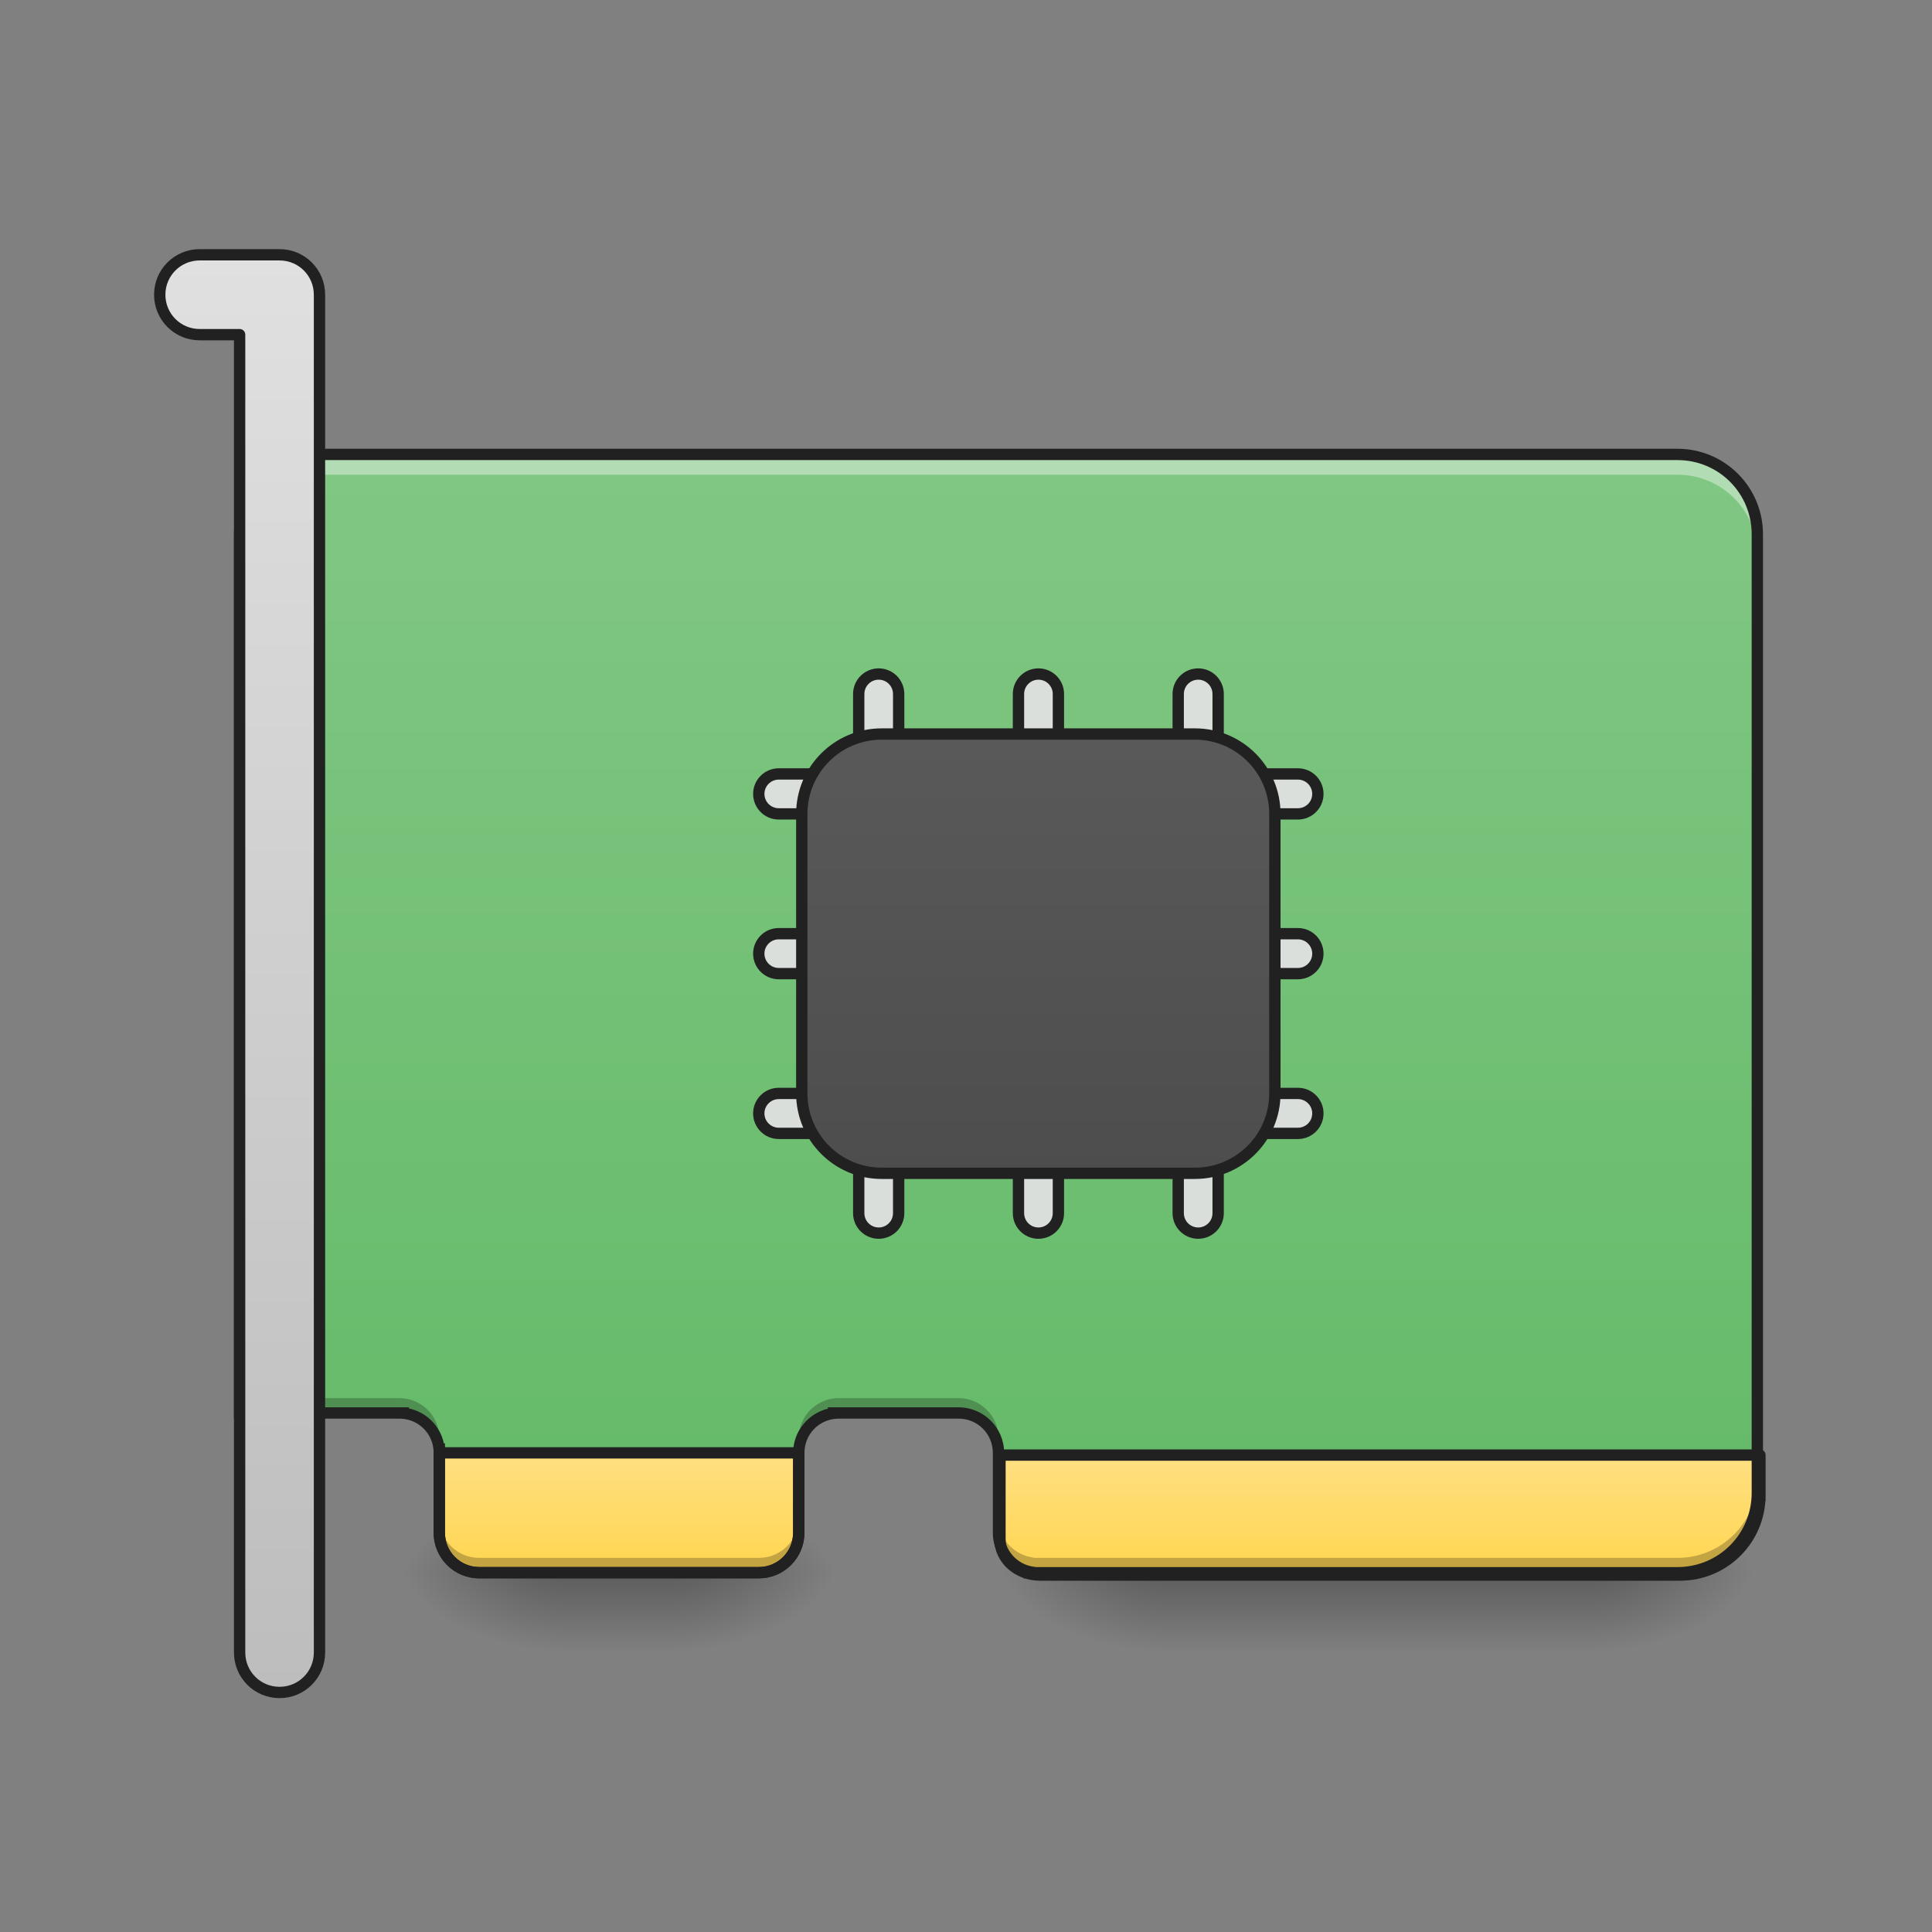<?xml version="1.0" encoding="UTF-8"?>
<svg xmlns="http://www.w3.org/2000/svg" xmlns:xlink="http://www.w3.org/1999/xlink" width="512pt" height="512pt" viewBox="0 0 512 512" version="1.1">
<rect x="0" y="0" width="512" height="512" fill="#808080" stroke="none"/>
<defs>
<linearGradient id="linear0" gradientUnits="userSpaceOnUse" x1="349.25" y1="233.5" x2="349.25" y2="254.667" gradientTransform="matrix(1,0,0,1,-21.169,183.268)">
<stop offset="0" style="stop-color:rgb(0%,0%,0%);stop-opacity:0.275;"/>
<stop offset="1" style="stop-color:rgb(0%,0%,0%);stop-opacity:0;"/>
</linearGradient>
<radialGradient id="radial0" gradientUnits="userSpaceOnUse" cx="450.909" cy="189.579" fx="450.909" fy="189.579" r="21.167" gradientTransform="matrix(0,-1.25,-2.25,-0,844.675,985.772)">
<stop offset="0" style="stop-color:rgb(0%,0%,0%);stop-opacity:0.314;"/>
<stop offset="0.222" style="stop-color:rgb(0%,0%,0%);stop-opacity:0.275;"/>
<stop offset="1" style="stop-color:rgb(0%,0%,0%);stop-opacity:0;"/>
</radialGradient>
<radialGradient id="radial1" gradientUnits="userSpaceOnUse" cx="450.909" cy="189.579" fx="450.909" fy="189.579" r="21.167" gradientTransform="matrix(-0,1.25,2.25,0,-114.355,-152.193)">
<stop offset="0" style="stop-color:rgb(0%,0%,0%);stop-opacity:0.314;"/>
<stop offset="0.222" style="stop-color:rgb(0%,0%,0%);stop-opacity:0.275;"/>
<stop offset="1" style="stop-color:rgb(0%,0%,0%);stop-opacity:0;"/>
</radialGradient>
<radialGradient id="radial2" gradientUnits="userSpaceOnUse" cx="450.909" cy="189.579" fx="450.909" fy="189.579" r="21.167" gradientTransform="matrix(-0,-1.25,2.25,-0,-114.355,985.772)">
<stop offset="0" style="stop-color:rgb(0%,0%,0%);stop-opacity:0.314;"/>
<stop offset="0.222" style="stop-color:rgb(0%,0%,0%);stop-opacity:0.275;"/>
<stop offset="1" style="stop-color:rgb(0%,0%,0%);stop-opacity:0;"/>
</radialGradient>
<radialGradient id="radial3" gradientUnits="userSpaceOnUse" cx="450.909" cy="189.579" fx="450.909" fy="189.579" r="21.167" gradientTransform="matrix(0,1.25,-2.25,0,844.675,-152.193)">
<stop offset="0" style="stop-color:rgb(0%,0%,0%);stop-opacity:0.314;"/>
<stop offset="0.222" style="stop-color:rgb(0%,0%,0%);stop-opacity:0.275;"/>
<stop offset="1" style="stop-color:rgb(0%,0%,0%);stop-opacity:0;"/>
</radialGradient>
<linearGradient id="linear1" gradientUnits="userSpaceOnUse" x1="349.25" y1="233.5" x2="349.25" y2="254.667" gradientTransform="matrix(1,0,0,1,-179.934,183.268)">
<stop offset="0" style="stop-color:rgb(0%,0%,0%);stop-opacity:0.275;"/>
<stop offset="1" style="stop-color:rgb(0%,0%,0%);stop-opacity:0;"/>
</linearGradient>
<radialGradient id="radial4" gradientUnits="userSpaceOnUse" cx="450.909" cy="189.579" fx="450.909" fy="189.579" r="21.167" gradientTransform="matrix(0,-1.25,-2.25,-0,601.235,985.772)">
<stop offset="0" style="stop-color:rgb(0%,0%,0%);stop-opacity:0.314;"/>
<stop offset="0.222" style="stop-color:rgb(0%,0%,0%);stop-opacity:0.275;"/>
<stop offset="1" style="stop-color:rgb(0%,0%,0%);stop-opacity:0;"/>
</radialGradient>
<radialGradient id="radial5" gradientUnits="userSpaceOnUse" cx="450.909" cy="189.579" fx="450.909" fy="189.579" r="21.167" gradientTransform="matrix(-0,1.25,2.25,0,-273.12,-152.193)">
<stop offset="0" style="stop-color:rgb(0%,0%,0%);stop-opacity:0.314;"/>
<stop offset="0.222" style="stop-color:rgb(0%,0%,0%);stop-opacity:0.275;"/>
<stop offset="1" style="stop-color:rgb(0%,0%,0%);stop-opacity:0;"/>
</radialGradient>
<radialGradient id="radial6" gradientUnits="userSpaceOnUse" cx="450.909" cy="189.579" fx="450.909" fy="189.579" r="21.167" gradientTransform="matrix(-0,-1.25,2.25,-0,-273.12,985.772)">
<stop offset="0" style="stop-color:rgb(0%,0%,0%);stop-opacity:0.314;"/>
<stop offset="0.222" style="stop-color:rgb(0%,0%,0%);stop-opacity:0.275;"/>
<stop offset="1" style="stop-color:rgb(0%,0%,0%);stop-opacity:0;"/>
</radialGradient>
<radialGradient id="radial7" gradientUnits="userSpaceOnUse" cx="450.909" cy="189.579" fx="450.909" fy="189.579" r="21.167" gradientTransform="matrix(0,1.25,-2.25,0,601.235,-152.193)">
<stop offset="0" style="stop-color:rgb(0%,0%,0%);stop-opacity:0.314;"/>
<stop offset="0.222" style="stop-color:rgb(0%,0%,0%);stop-opacity:0.275;"/>
<stop offset="1" style="stop-color:rgb(0%,0%,0%);stop-opacity:0;"/>
</radialGradient>
<linearGradient id="linear2" gradientUnits="userSpaceOnUse" x1="211.667" y1="170" x2="211.667" y2="-94.583" gradientTransform="matrix(1,0,0,1,-10.584,215.02)">
<stop offset="0" style="stop-color:rgb(40%,73.333%,41.569%);stop-opacity:1;"/>
<stop offset="1" style="stop-color:rgb(50.588%,78.039%,51.765%);stop-opacity:1;"/>
</linearGradient>
<linearGradient id="linear3" gradientUnits="userSpaceOnUse" x1="298.685" y1="201.75" x2="298.685" y2="170" gradientTransform="matrix(2.25,0,0,1,-502.708,0)">
<stop offset="0" style="stop-color:rgb(100%,83.529%,30.98%);stop-opacity:1;"/>
<stop offset="1" style="stop-color:rgb(100%,87.843%,50.98%);stop-opacity:1;"/>
</linearGradient>
<linearGradient id="linear4" gradientUnits="userSpaceOnUse" x1="298.685" y1="201.75" x2="298.685" y2="170" gradientTransform="matrix(8.504,0,0,3.78,-1340,812.599)">
<stop offset="0" style="stop-color:rgb(100%,83.529%,30.98%);stop-opacity:1;"/>
<stop offset="1" style="stop-color:rgb(100%,87.843%,50.98%);stop-opacity:1;"/>
</linearGradient>
<linearGradient id="linear5" gradientUnits="userSpaceOnUse" x1="254" y1="201.75" x2="254" y2="-94.583" gradientTransform="matrix(1,0,0,1,10.583,0)">
<stop offset="0" style="stop-color:rgb(25.882%,25.882%,25.882%);stop-opacity:1;"/>
<stop offset="1" style="stop-color:rgb(38.039%,38.039%,38.039%);stop-opacity:1;"/>
</linearGradient>
<linearGradient id="linear6" gradientUnits="userSpaceOnUse" x1="84.667" y1="233.5" x2="84.667" y2="-147.5" >
<stop offset="0" style="stop-color:rgb(74.118%,74.118%,74.118%);stop-opacity:1;"/>
<stop offset="1" style="stop-color:rgb(87.843%,87.843%,87.843%);stop-opacity:1;"/>
</linearGradient>
</defs>
<g id="surface1">
<path style=" stroke:none;fill-rule:nonzero;fill:url(#linear0);" d="M 306.945 416.789 L 423.375 416.789 L 423.375 437.957 L 306.945 437.957 Z M 306.945 416.789 "/>
<path style=" stroke:none;fill-rule:nonzero;fill:url(#radial0);" d="M 423.375 416.789 L 465.711 416.789 L 465.711 395.621 L 423.375 395.621 Z M 423.375 416.789 "/>
<path style=" stroke:none;fill-rule:nonzero;fill:url(#radial1);" d="M 306.945 416.789 L 264.609 416.789 L 264.609 437.957 L 306.945 437.957 Z M 306.945 416.789 "/>
<path style=" stroke:none;fill-rule:nonzero;fill:url(#radial2);" d="M 306.945 416.789 L 264.609 416.789 L 264.609 395.621 L 306.945 395.621 Z M 306.945 416.789 "/>
<path style=" stroke:none;fill-rule:nonzero;fill:url(#radial3);" d="M 423.375 416.789 L 465.711 416.789 L 465.711 437.957 L 423.375 437.957 Z M 423.375 416.789 "/>
<path style=" stroke:none;fill-rule:nonzero;fill:url(#linear1);" d="M 148.18 416.789 L 179.934 416.789 L 179.934 437.957 L 148.18 437.957 Z M 148.18 416.789 "/>
<path style=" stroke:none;fill-rule:nonzero;fill:url(#radial4);" d="M 179.934 416.789 L 222.27 416.789 L 222.27 395.621 L 179.934 395.621 Z M 179.934 416.789 "/>
<path style=" stroke:none;fill-rule:nonzero;fill:url(#radial5);" d="M 148.18 416.789 L 105.844 416.789 L 105.844 437.957 L 148.18 437.957 Z M 148.18 416.789 "/>
<path style=" stroke:none;fill-rule:nonzero;fill:url(#radial6);" d="M 148.18 416.789 L 105.844 416.789 L 105.844 395.621 L 148.18 395.621 Z M 148.18 416.789 "/>
<path style=" stroke:none;fill-rule:nonzero;fill:url(#radial7);" d="M 179.934 416.789 L 222.27 416.789 L 222.27 437.957 L 179.934 437.957 Z M 179.934 416.789 "/>
<path style=" stroke:none;fill-rule:nonzero;fill:url(#linear2);" d="M 84.676 120.43 C 72.949 120.43 63.508 129.871 63.508 141.598 L 63.508 374.453 L 106.293 374.453 C 106.293 374.457 106.293 374.461 106.289 374.465 C 111.797 374.691 116.191 379.082 116.418 384.59 C 116.422 384.59 116.426 384.586 116.43 384.586 L 116.43 406.207 C 116.43 412.07 121.148 416.789 127.012 416.789 L 201.102 416.789 C 206.965 416.789 211.688 412.07 211.688 406.207 L 211.688 385.035 C 211.688 379.371 216.094 374.773 221.68 374.469 C 221.676 374.465 221.672 374.457 221.672 374.453 L 254.023 374.453 C 259.887 374.453 264.609 379.172 264.609 385.035 L 264.609 406.207 C 264.609 411.605 268.613 416.035 273.828 416.699 C 273.812 416.73 273.801 416.762 273.781 416.789 L 444.543 416.789 C 456.27 416.789 465.711 407.348 465.711 395.621 L 465.711 141.598 C 465.711 129.871 456.27 120.43 444.543 120.43 Z M 84.676 120.43 "/>
<path style=" stroke:none;fill-rule:nonzero;fill:rgb(100%,100%,100%);fill-opacity:0.392;" d="M 84.676 120.43 C 72.949 120.43 63.508 129.871 63.508 141.598 L 63.508 146.973 C 63.508 135.246 72.949 125.805 84.676 125.805 L 444.543 125.805 C 456.27 125.805 465.711 135.246 465.711 146.973 L 465.711 141.598 C 465.711 129.871 456.27 120.43 444.543 120.43 Z M 211.688 390.395 C 211.688 390.398 211.688 390.406 211.688 390.414 L 211.688 406.227 C 211.688 406.219 211.688 406.211 211.688 406.207 Z M 211.688 390.395 "/>
<path style="fill-rule:nonzero;fill:url(#linear3);stroke-width:3;stroke-linecap:round;stroke-linejoin:round;stroke:rgb(12.941%,12.941%,12.941%);stroke-opacity:1;stroke-miterlimit:4;" d="M 116.419 169.998 L 116.419 191.168 C 116.419 197.031 121.137 201.749 127 201.749 L 201.082 201.749 C 206.945 201.749 211.667 197.031 211.667 191.168 L 211.667 169.998 Z M 116.419 169.998 " transform="matrix(1,0,0,1,0,215.021)"/>
<path style="fill-rule:nonzero;fill:url(#linear4);stroke-width:11.339;stroke-linecap:round;stroke-linejoin:round;stroke:rgb(12.941%,12.941%,12.941%);stroke-opacity:1;stroke-miterlimit:4;" d="M 1000.003 1455.112 L 1000.003 1539.317 C 1000.003 1559.157 1017.836 1575.115 1039.994 1575.115 L 1680.002 1575.115 C 1722.636 1575.115 1757.283 1542.092 1759.837 1500.123 L 1759.999 1500.123 L 1759.999 1455.112 Z M 1000.003 1455.112 " transform="matrix(0.265,0,0,0.265,0,0)"/>
<path style="fill-rule:nonzero;fill:rgb(87.843%,87.843%,87.843%);fill-opacity:0.945;stroke-width:3;stroke-linecap:round;stroke-linejoin:round;stroke:rgb(12.941%,12.941%,12.941%);stroke-opacity:1;stroke-miterlimit:4;" d="M 195.791 -9.918 L 206.376 -9.918 C 209.298 -9.918 211.665 -7.547 211.665 -4.626 C 211.665 -1.704 209.298 0.667 206.376 0.667 L 195.791 0.667 C 192.87 0.667 190.499 -1.704 190.499 -4.626 C 190.499 -7.547 192.87 -9.918 195.791 -9.918 Z M 195.791 -9.918 " transform="matrix(1,0,0,1,10.584,215.021)"/>
<path style="fill-rule:nonzero;fill:rgb(87.843%,87.843%,87.843%);fill-opacity:0.945;stroke-width:3;stroke-linecap:round;stroke-linejoin:round;stroke:rgb(12.941%,12.941%,12.941%);stroke-opacity:1;stroke-miterlimit:4;" d="M 195.791 32.418 L 206.376 32.418 C 209.298 32.418 211.665 34.785 211.665 37.71 C 211.665 40.632 209.298 42.999 206.376 42.999 L 195.791 42.999 C 192.87 42.999 190.499 40.632 190.499 37.71 C 190.499 34.785 192.87 32.418 195.791 32.418 Z M 195.791 32.418 " transform="matrix(1,0,0,1,10.584,215.021)"/>
<path style="fill-rule:nonzero;fill:rgb(87.843%,87.843%,87.843%);fill-opacity:0.945;stroke-width:3;stroke-linecap:round;stroke-linejoin:round;stroke:rgb(12.941%,12.941%,12.941%);stroke-opacity:1;stroke-miterlimit:4;" d="M 195.791 74.75 L 206.376 74.75 C 209.298 74.75 211.665 77.121 211.665 80.042 C 211.665 82.964 209.298 85.335 206.376 85.335 L 195.791 85.335 C 192.87 85.335 190.499 82.964 190.499 80.042 C 190.499 77.121 192.87 74.75 195.791 74.75 Z M 195.791 74.75 " transform="matrix(1,0,0,1,10.584,215.021)"/>
<path style="fill-rule:nonzero;fill:rgb(87.843%,87.843%,87.843%);fill-opacity:0.945;stroke-width:3;stroke-linecap:round;stroke-linejoin:round;stroke:rgb(12.941%,12.941%,12.941%);stroke-opacity:1;stroke-miterlimit:4;" d="M 322.791 -9.918 L 333.376 -9.918 C 336.298 -9.918 338.668 -7.547 338.668 -4.626 C 338.668 -1.704 336.298 0.667 333.376 0.667 L 322.791 0.667 C 319.869 0.667 317.499 -1.704 317.499 -4.626 C 317.499 -7.547 319.869 -9.918 322.791 -9.918 Z M 322.791 -9.918 " transform="matrix(1,0,0,1,10.584,215.021)"/>
<path style="fill-rule:nonzero;fill:rgb(87.843%,87.843%,87.843%);fill-opacity:0.945;stroke-width:3;stroke-linecap:round;stroke-linejoin:round;stroke:rgb(12.941%,12.941%,12.941%);stroke-opacity:1;stroke-miterlimit:4;" d="M 322.791 32.418 L 333.376 32.418 C 336.298 32.418 338.668 34.785 338.668 37.71 C 338.668 40.632 336.298 42.999 333.376 42.999 L 322.791 42.999 C 319.869 42.999 317.499 40.632 317.499 37.71 C 317.499 34.785 319.869 32.418 322.791 32.418 Z M 322.791 32.418 " transform="matrix(1,0,0,1,10.584,215.021)"/>
<path style="fill-rule:nonzero;fill:rgb(87.843%,87.843%,87.843%);fill-opacity:0.945;stroke-width:3;stroke-linecap:round;stroke-linejoin:round;stroke:rgb(12.941%,12.941%,12.941%);stroke-opacity:1;stroke-miterlimit:4;" d="M 322.791 74.75 L 333.376 74.75 C 336.298 74.75 338.668 77.121 338.668 80.042 C 338.668 82.964 336.298 85.335 333.376 85.335 L 322.791 85.335 C 319.869 85.335 317.499 82.964 317.499 80.042 C 317.499 77.121 319.869 74.75 322.791 74.75 Z M 322.791 74.75 " transform="matrix(1,0,0,1,10.584,215.021)"/>
<path style="fill-rule:nonzero;fill:rgb(87.843%,87.843%,87.843%);fill-opacity:0.945;stroke-width:3;stroke-linecap:round;stroke-linejoin:round;stroke:rgb(12.941%,12.941%,12.941%);stroke-opacity:1;stroke-miterlimit:4;" d="M 195.791 -9.918 L 206.376 -9.918 C 209.298 -9.918 211.668 -7.548 211.668 -4.626 C 211.668 -1.704 209.298 0.667 206.376 0.667 L 195.791 0.667 C 192.869 0.667 190.499 -1.704 190.499 -4.626 C 190.499 -7.548 192.869 -9.918 195.791 -9.918 Z M 195.791 -9.918 " transform="matrix(0,1,-1,0,312.905,-11.876)"/>
<path style="fill-rule:nonzero;fill:rgb(87.843%,87.843%,87.843%);fill-opacity:0.945;stroke-width:3;stroke-linecap:round;stroke-linejoin:round;stroke:rgb(12.941%,12.941%,12.941%);stroke-opacity:1;stroke-miterlimit:4;" d="M 195.791 32.417 L 206.376 32.417 C 209.298 32.417 211.668 34.784 211.668 37.71 C 211.668 40.631 209.298 42.998 206.376 42.998 L 195.791 42.998 C 192.869 42.998 190.499 40.631 190.499 37.71 C 190.499 34.784 192.869 32.417 195.791 32.417 Z M 195.791 32.417 " transform="matrix(0,1,-1,0,312.905,-11.876)"/>
<path style="fill-rule:nonzero;fill:rgb(87.843%,87.843%,87.843%);fill-opacity:0.945;stroke-width:3;stroke-linecap:round;stroke-linejoin:round;stroke:rgb(12.941%,12.941%,12.941%);stroke-opacity:1;stroke-miterlimit:4;" d="M 195.791 74.749 L 206.376 74.749 C 209.298 74.749 211.668 77.12 211.668 80.042 C 211.668 82.963 209.298 85.334 206.376 85.334 L 195.791 85.334 C 192.869 85.334 190.499 82.963 190.499 80.042 C 190.499 77.12 192.869 74.749 195.791 74.749 Z M 195.791 74.749 " transform="matrix(0,1,-1,0,312.905,-11.876)"/>
<path style="fill-rule:nonzero;fill:rgb(87.843%,87.843%,87.843%);fill-opacity:0.945;stroke-width:3;stroke-linecap:round;stroke-linejoin:round;stroke:rgb(12.941%,12.941%,12.941%);stroke-opacity:1;stroke-miterlimit:4;" d="M 322.791 -9.918 L 333.376 -9.918 C 336.297 -9.918 338.668 -7.548 338.668 -4.626 C 338.668 -1.704 336.297 0.667 333.376 0.667 L 322.791 0.667 C 319.869 0.667 317.498 -1.704 317.498 -4.626 C 317.498 -7.548 319.869 -9.918 322.791 -9.918 Z M 322.791 -9.918 " transform="matrix(0,1,-1,0,312.905,-11.876)"/>
<path style="fill-rule:nonzero;fill:rgb(87.843%,87.843%,87.843%);fill-opacity:0.945;stroke-width:3;stroke-linecap:round;stroke-linejoin:round;stroke:rgb(12.941%,12.941%,12.941%);stroke-opacity:1;stroke-miterlimit:4;" d="M 322.791 32.417 L 333.376 32.417 C 336.297 32.417 338.668 34.784 338.668 37.71 C 338.668 40.631 336.297 42.998 333.376 42.998 L 322.791 42.998 C 319.869 42.998 317.498 40.631 317.498 37.71 C 317.498 34.784 319.869 32.417 322.791 32.417 Z M 322.791 32.417 " transform="matrix(0,1,-1,0,312.905,-11.876)"/>
<path style="fill-rule:nonzero;fill:rgb(87.843%,87.843%,87.843%);fill-opacity:0.945;stroke-width:3;stroke-linecap:round;stroke-linejoin:round;stroke:rgb(12.941%,12.941%,12.941%);stroke-opacity:1;stroke-miterlimit:4;" d="M 322.791 74.749 L 333.376 74.749 C 336.297 74.749 338.668 77.12 338.668 80.042 C 338.668 82.963 336.297 85.334 333.376 85.334 L 322.791 85.334 C 319.869 85.334 317.498 82.963 317.498 80.042 C 317.498 77.12 319.869 74.749 322.791 74.749 Z M 322.791 74.749 " transform="matrix(0,1,-1,0,312.905,-11.876)"/>
<path style="fill-rule:nonzero;fill:url(#linear5);stroke-width:3;stroke-linecap:round;stroke-linejoin:round;stroke:rgb(12.941%,12.941%,12.941%);stroke-opacity:1;stroke-miterlimit:4;" d="M 233.646 -20.499 L 316.685 -20.499 C 328.375 -20.499 337.854 -11.023 337.854 0.667 L 337.854 74.75 C 337.854 86.44 328.375 95.916 316.685 95.916 L 233.646 95.916 C 221.959 95.916 212.48 86.44 212.48 74.75 L 212.48 0.667 C 212.48 -11.023 221.959 -20.499 233.646 -20.499 Z M 233.646 -20.499 " transform="matrix(1,0,0,1,0,215.021)"/>
<path style=" stroke:none;fill-rule:nonzero;fill:rgb(0%,0%,0%);fill-opacity:0.235;" d="M 221.672 370.52 C 221.672 370.523 221.676 370.527 221.68 370.535 C 216.094 370.84 211.688 375.438 211.688 381.102 L 211.688 402.27 C 211.688 408.133 206.965 412.855 201.102 412.855 L 127.012 412.855 C 121.156 412.855 116.438 408.145 116.43 402.289 L 116.43 406.207 C 116.43 412.07 121.148 416.789 127.012 416.789 L 201.102 416.789 C 206.965 416.789 211.688 412.07 211.688 406.207 L 211.688 385.035 C 211.688 379.371 216.094 374.773 221.68 374.469 C 221.676 374.465 221.672 374.457 221.672 374.453 L 254.023 374.453 C 259.887 374.453 264.609 379.172 264.609 385.035 L 264.609 381.102 C 264.609 375.238 259.887 370.52 254.023 370.52 Z M 63.508 370.52 L 63.508 374.453 L 106.293 374.453 C 106.293 374.457 106.293 374.461 106.289 374.465 C 111.797 374.691 116.191 379.082 116.418 384.59 C 116.422 384.59 116.422 384.586 116.426 384.586 L 116.426 380.652 C 116.426 380.652 116.418 380.656 116.414 380.656 C 116.188 375.148 111.797 370.758 106.289 370.531 C 106.293 370.527 106.293 370.523 106.293 370.52 Z M 465.711 391.688 C 465.711 403.414 456.27 412.855 444.543 412.855 L 273.781 412.855 C 273.801 412.824 273.812 412.797 273.828 412.766 C 268.613 412.102 264.609 407.672 264.609 402.27 L 264.609 406.207 C 264.609 411.605 268.613 416.035 273.828 416.699 C 273.812 416.73 273.801 416.762 273.781 416.789 L 444.543 416.789 C 456.27 416.789 465.711 407.348 465.711 395.621 Z M 465.711 391.688 "/>
<path style=" stroke:none;fill-rule:nonzero;fill:rgb(12.941%,12.941%,12.941%);fill-opacity:1;" d="M 84.676 118.926 C 72.141 118.926 62.004 129.062 62.004 141.598 L 62.004 375.953 L 105.988 375.953 L 106.227 375.961 C 110.973 376.156 114.723 379.91 114.918 384.652 L 114.926 384.891 L 114.926 406.207 C 114.926 412.875 120.344 418.289 127.012 418.289 L 201.102 418.289 C 207.773 418.289 213.188 412.875 213.188 406.207 L 213.188 385.035 C 213.188 380.148 216.953 376.23 221.762 375.969 L 222.035 375.953 L 254.023 375.953 C 259.082 375.953 263.109 379.977 263.109 385.035 L 263.109 406.207 C 263.109 411.594 266.637 416.164 271.52 417.715 L 271.188 418.289 L 444.543 418.289 C 457.074 418.289 467.211 408.152 467.211 395.621 L 467.211 141.598 C 467.211 129.062 457.074 118.926 444.543 118.926 Z M 84.676 121.93 L 444.543 121.93 C 455.465 121.93 464.211 130.676 464.211 141.598 L 464.211 395.621 C 464.211 406.543 455.465 415.289 444.543 415.289 L 274.621 415.289 L 274.02 415.211 C 269.539 414.641 266.109 410.863 266.109 406.207 L 266.109 385.035 C 266.109 378.367 260.691 372.953 254.023 372.953 L 219.309 372.953 L 219.469 373.297 C 214.148 374.562 210.188 379.332 210.188 385.035 L 210.188 406.207 C 210.188 411.266 206.16 415.289 201.102 415.289 L 127.012 415.289 C 121.953 415.289 117.93 411.266 117.93 406.207 L 117.93 382.465 L 117.645 382.566 C 116.668 377.883 112.996 374.211 108.312 373.234 L 108.414 372.953 L 65.008 372.953 L 65.008 141.598 C 65.008 130.676 73.754 121.93 84.676 121.93 Z M 84.676 121.93 "/>
<path style="fill-rule:nonzero;fill:url(#linear6);stroke-width:3;stroke-linecap:round;stroke-linejoin:round;stroke:rgb(12.941%,12.941%,12.941%);stroke-opacity:1;stroke-miterlimit:4;" d="M 52.917 -147.499 C 47.054 -147.499 42.332 -142.78 42.332 -136.918 C 42.332 -131.055 47.054 -126.333 52.917 -126.333 L 63.502 -126.333 L 63.502 222.915 C 63.502 228.778 68.22 233.5 74.083 233.5 C 79.945 233.5 84.668 228.778 84.668 222.915 L 84.668 -136.918 C 84.668 -142.78 79.945 -147.499 74.083 -147.499 Z M 52.917 -147.499 " transform="matrix(1,0,0,1,0,215.021)"/>
</g>
</svg>
